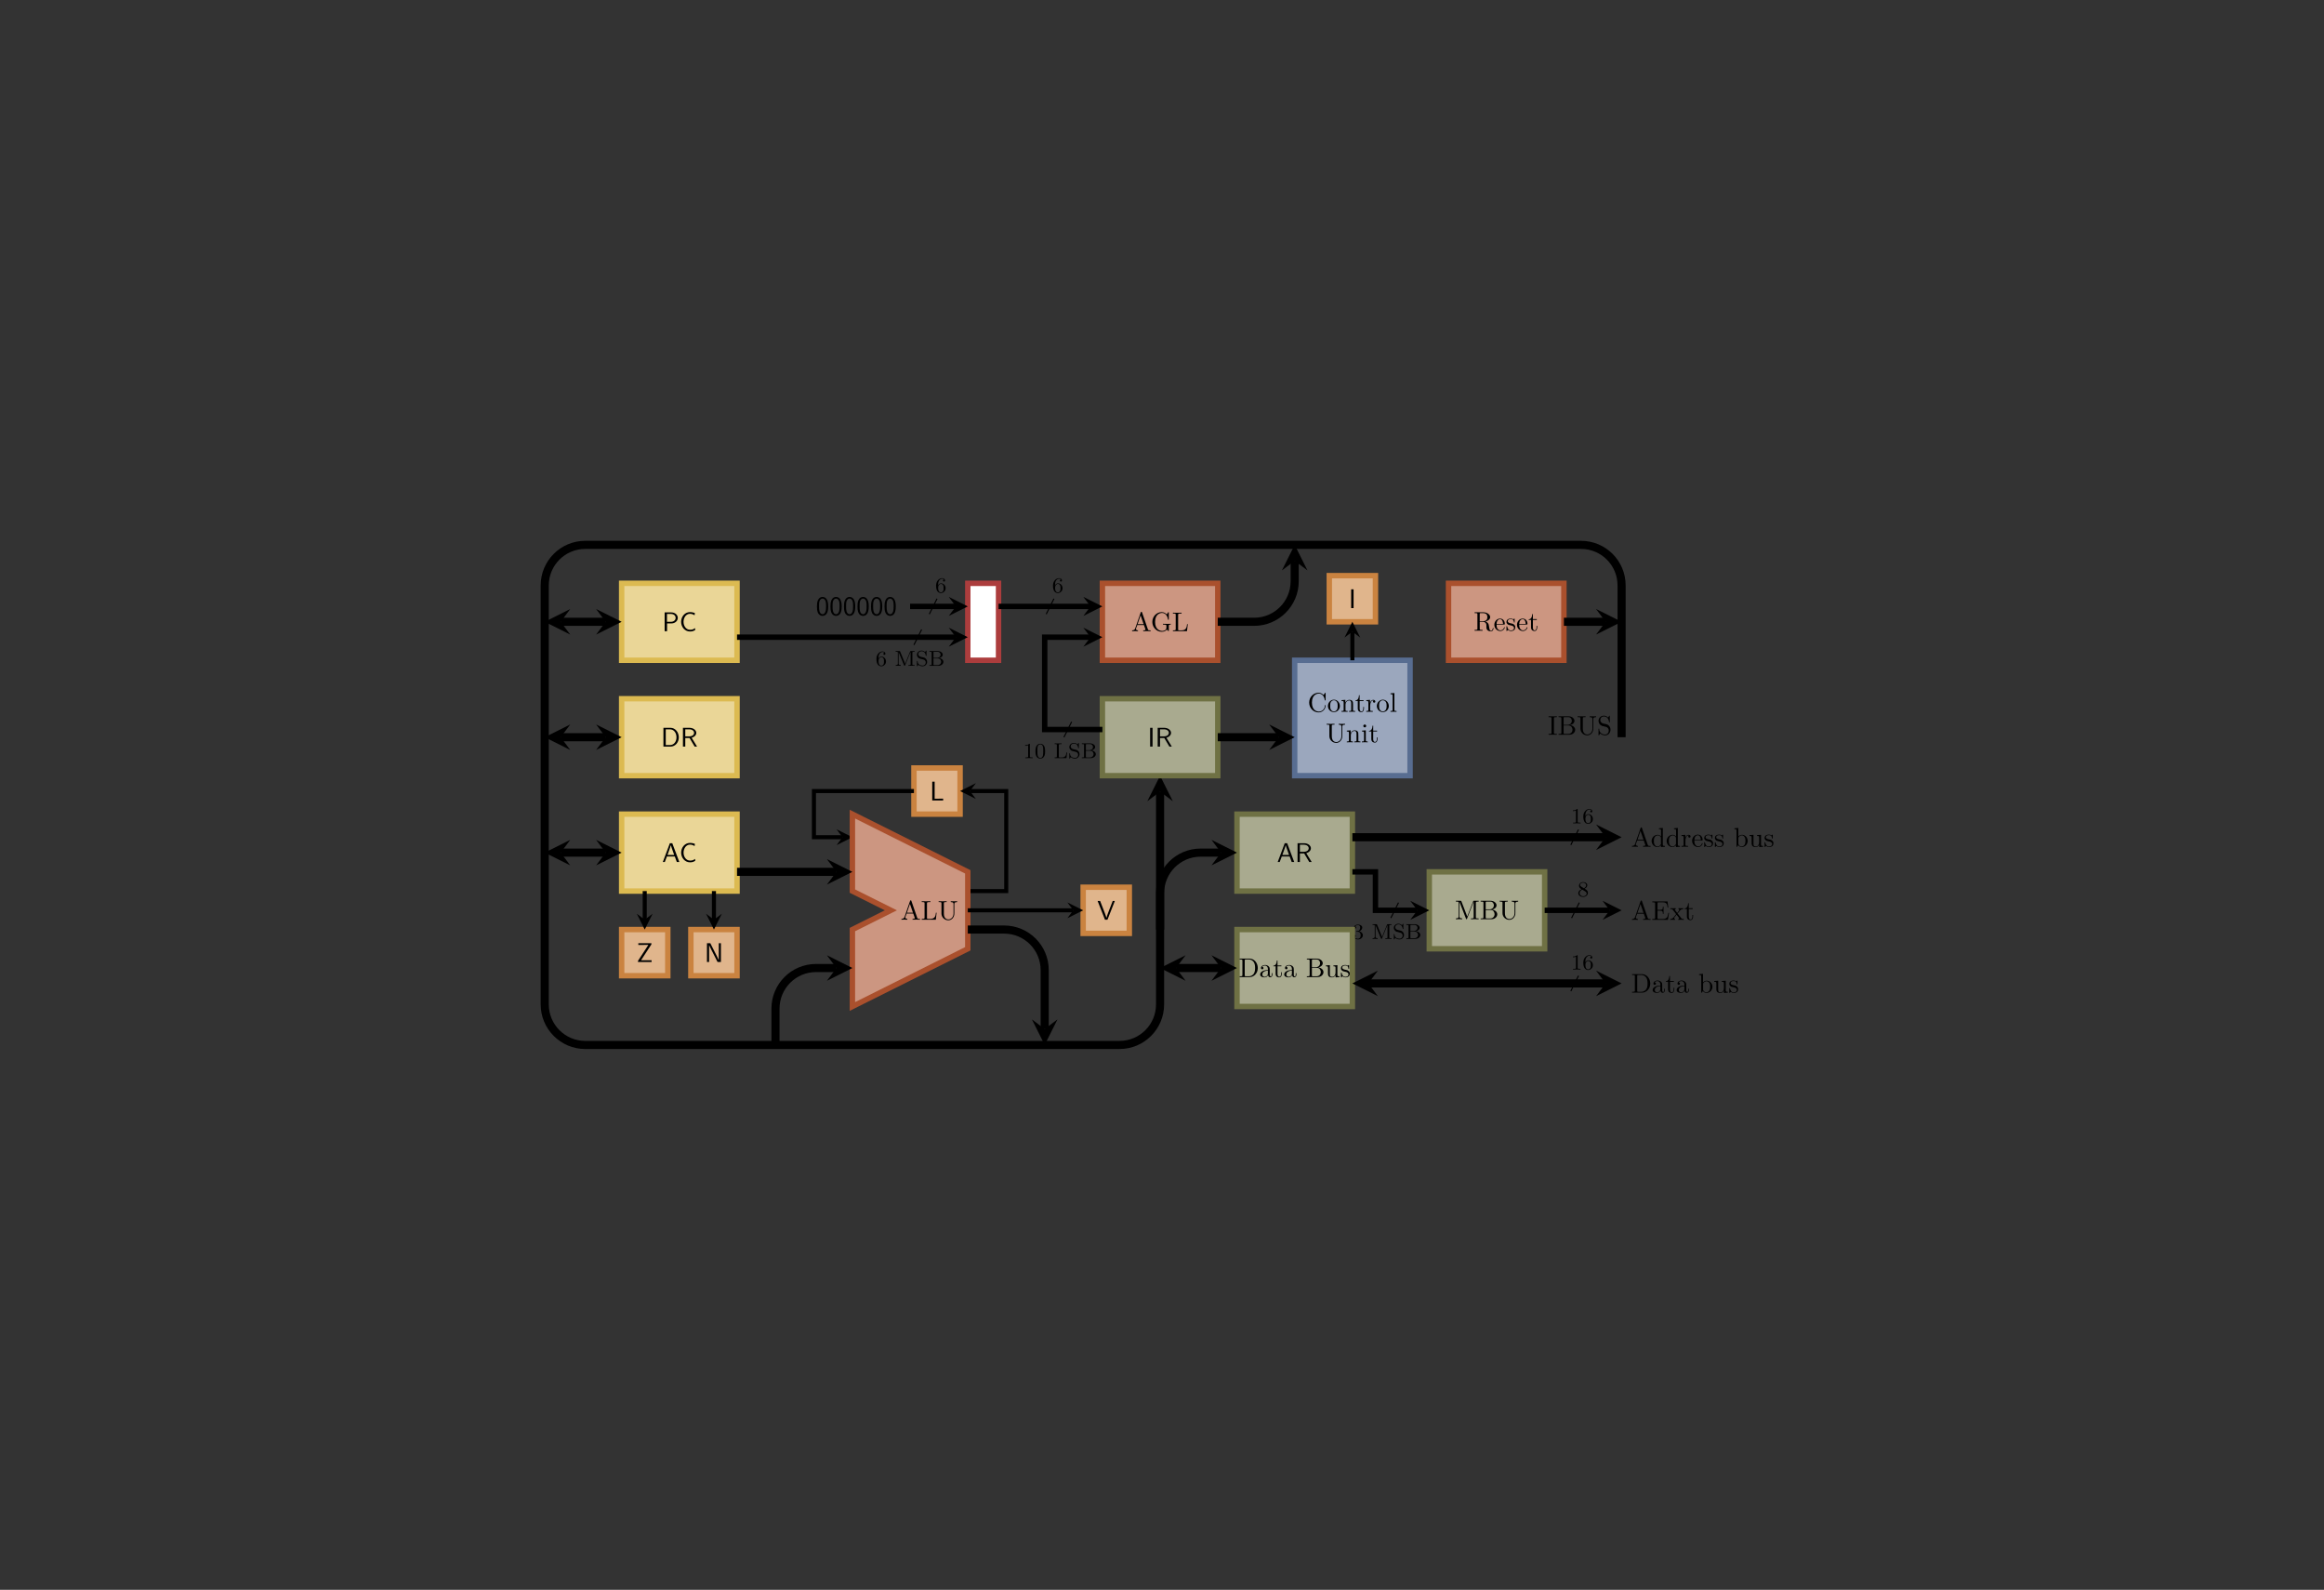 <?xml version="1.0" encoding="UTF-8"?>
<svg xmlns="http://www.w3.org/2000/svg" xmlns:xlink="http://www.w3.org/1999/xlink" width="856.46pt" height="585.75pt" viewBox="0 0 856.46 585.75" version="1.1">
<rect x="0" y="0" width="856.46" height="585.75" fill="#333333" stroke="none"/>
<defs>
<g>
<symbol overflow="visible" id="glyph0-0">
<path style="stroke:none;" d=""/>
</symbol>
<symbol overflow="visible" id="glyph0-1">
<path style="stroke:none;" d="M 3.312 0 L 3.312 -0.312 L 3.062 -0.312 C 2.266 -0.312 2.25 -0.422 2.25 -0.781 L 2.25 -6.031 C 2.25 -6.391 2.266 -6.5 3.062 -6.5 L 3.312 -6.5 L 3.312 -6.812 C 2.969 -6.781 2.188 -6.781 1.797 -6.781 C 1.422 -6.781 0.625 -6.781 0.281 -6.812 L 0.281 -6.5 L 0.531 -6.5 C 1.328 -6.5 1.359 -6.391 1.359 -6.031 L 1.359 -0.781 C 1.359 -0.422 1.328 -0.312 0.531 -0.312 L 0.281 -0.312 L 0.281 0 C 0.625 -0.031 1.422 -0.031 1.797 -0.031 C 2.188 -0.031 2.969 -0.031 3.312 0 Z M 3.312 0 "/>
</symbol>
<symbol overflow="visible" id="glyph0-2">
<path style="stroke:none;" d="M 6.484 -1.828 C 6.484 -2.688 5.672 -3.438 4.562 -3.562 C 5.531 -3.75 6.219 -4.391 6.219 -5.125 C 6.219 -5.984 5.297 -6.812 4 -6.812 L 0.359 -6.812 L 0.359 -6.5 L 0.594 -6.5 C 1.359 -6.5 1.391 -6.391 1.391 -6.031 L 1.391 -0.781 C 1.391 -0.422 1.359 -0.312 0.594 -0.312 L 0.359 -0.312 L 0.359 0 L 4.266 0 C 5.594 0 6.484 -0.891 6.484 -1.828 Z M 5.25 -5.125 C 5.25 -4.484 4.766 -3.656 3.656 -3.656 L 2.219 -3.656 L 2.219 -6.094 C 2.219 -6.438 2.234 -6.5 2.703 -6.5 L 3.938 -6.5 C 4.906 -6.5 5.25 -5.656 5.25 -5.125 Z M 5.5 -1.828 C 5.5 -1.125 4.969 -0.312 3.953 -0.312 L 2.703 -0.312 C 2.234 -0.312 2.219 -0.375 2.219 -0.703 L 2.219 -3.422 L 4.094 -3.422 C 5.078 -3.422 5.5 -2.5 5.5 -1.828 Z M 5.5 -1.828 "/>
</symbol>
<symbol overflow="visible" id="glyph0-3">
<path style="stroke:none;" d="M 7.141 -6.5 L 7.141 -6.812 L 5.969 -6.781 L 4.781 -6.812 L 4.781 -6.5 C 5.797 -6.5 5.797 -6.031 5.797 -5.766 L 5.797 -2.297 C 5.797 -0.891 4.828 -0.094 3.891 -0.094 C 3.422 -0.094 2.25 -0.344 2.25 -2.234 L 2.25 -6.031 C 2.25 -6.391 2.266 -6.5 3.031 -6.5 L 3.266 -6.5 L 3.266 -6.812 C 2.922 -6.781 2.188 -6.781 1.797 -6.781 C 1.422 -6.781 0.672 -6.781 0.328 -6.812 L 0.328 -6.5 L 0.562 -6.5 C 1.328 -6.5 1.359 -6.391 1.359 -6.031 L 1.359 -2.266 C 1.359 -0.875 2.516 0.219 3.875 0.219 C 5.016 0.219 5.906 -0.703 6.078 -1.844 C 6.109 -2.047 6.109 -2.141 6.109 -2.531 L 6.109 -5.719 C 6.109 -6.047 6.109 -6.5 7.141 -6.5 Z M 7.141 -6.5 "/>
</symbol>
<symbol overflow="visible" id="glyph0-4">
<path style="stroke:none;" d="M 4.969 -1.859 C 4.969 -2.844 4.312 -3.672 3.484 -3.875 L 2.203 -4.172 C 1.578 -4.328 1.203 -4.859 1.203 -5.438 C 1.203 -6.141 1.734 -6.75 2.516 -6.75 C 4.172 -6.75 4.391 -5.109 4.453 -4.672 C 4.469 -4.609 4.469 -4.547 4.578 -4.547 C 4.703 -4.547 4.703 -4.594 4.703 -4.781 L 4.703 -6.781 C 4.703 -6.953 4.703 -7.031 4.594 -7.031 C 4.531 -7.031 4.516 -7.016 4.453 -6.891 L 4.094 -6.328 C 3.797 -6.625 3.391 -7.031 2.5 -7.031 C 1.391 -7.031 0.562 -6.156 0.562 -5.094 C 0.562 -4.266 1.094 -3.531 1.859 -3.266 C 1.969 -3.234 2.484 -3.109 3.188 -2.938 C 3.453 -2.875 3.75 -2.797 4.031 -2.438 C 4.234 -2.172 4.344 -1.844 4.344 -1.516 C 4.344 -0.812 3.844 -0.094 3 -0.094 C 2.719 -0.094 1.953 -0.141 1.422 -0.625 C 0.844 -1.172 0.812 -1.797 0.812 -2.156 C 0.797 -2.266 0.719 -2.266 0.688 -2.266 C 0.562 -2.266 0.562 -2.188 0.562 -2.016 L 0.562 -0.016 C 0.562 0.156 0.562 0.219 0.672 0.219 C 0.734 0.219 0.75 0.203 0.812 0.094 C 0.812 0.094 0.844 0.047 1.172 -0.484 C 1.484 -0.141 2.125 0.219 3.016 0.219 C 4.172 0.219 4.969 -0.75 4.969 -1.859 Z M 4.969 -1.859 "/>
</symbol>
<symbol overflow="visible" id="glyph0-5">
<path style="stroke:none;" d="M 7.141 0 L 7.141 -0.312 L 6.969 -0.312 C 6.375 -0.312 6.234 -0.375 6.125 -0.703 L 3.969 -6.938 C 3.922 -7.062 3.891 -7.141 3.734 -7.141 C 3.578 -7.141 3.547 -7.078 3.5 -6.938 L 1.438 -0.984 C 1.25 -0.469 0.859 -0.312 0.312 -0.312 L 0.312 0 L 1.328 -0.031 L 2.484 0 L 2.484 -0.312 C 1.984 -0.312 1.734 -0.562 1.734 -0.812 C 1.734 -0.844 1.75 -0.953 1.75 -0.969 L 2.219 -2.266 L 4.672 -2.266 L 5.203 -0.75 C 5.219 -0.703 5.234 -0.641 5.234 -0.609 C 5.234 -0.312 4.672 -0.312 4.406 -0.312 L 4.406 0 C 4.766 -0.031 5.469 -0.031 5.844 -0.031 Z M 4.562 -2.578 L 2.328 -2.578 L 3.438 -5.828 Z M 4.562 -2.578 "/>
</symbol>
<symbol overflow="visible" id="glyph0-6">
<path style="stroke:none;" d="M 5.797 -2.578 L 5.547 -2.578 C 5.438 -1.562 5.297 -0.312 3.547 -0.312 L 2.734 -0.312 C 2.266 -0.312 2.25 -0.375 2.25 -0.703 L 2.25 -6.016 C 2.25 -6.359 2.25 -6.5 3.188 -6.5 L 3.516 -6.5 L 3.516 -6.812 C 3.156 -6.781 2.25 -6.781 1.844 -6.781 C 1.453 -6.781 0.672 -6.781 0.328 -6.812 L 0.328 -6.5 L 0.562 -6.5 C 1.328 -6.5 1.359 -6.391 1.359 -6.031 L 1.359 -0.781 C 1.359 -0.422 1.328 -0.312 0.562 -0.312 L 0.328 -0.312 L 0.328 0 L 5.516 0 Z M 5.797 -2.578 "/>
</symbol>
<symbol overflow="visible" id="glyph0-7">
<path style="stroke:none;" d="M 6.625 -2.328 C 6.625 -2.422 6.625 -2.5 6.5 -2.5 C 6.391 -2.5 6.391 -2.438 6.375 -2.328 C 6.297 -0.906 5.234 -0.094 4.141 -0.094 C 3.531 -0.094 1.578 -0.422 1.578 -3.406 C 1.578 -6.375 3.531 -6.719 4.141 -6.719 C 5.219 -6.719 6.109 -5.812 6.312 -4.359 C 6.328 -4.219 6.328 -4.188 6.469 -4.188 C 6.625 -4.188 6.625 -4.219 6.625 -4.422 L 6.625 -6.781 C 6.625 -6.953 6.625 -7.031 6.516 -7.031 C 6.484 -7.031 6.438 -7.031 6.359 -6.906 L 5.859 -6.172 C 5.5 -6.531 4.984 -7.031 4.031 -7.031 C 2.156 -7.031 0.562 -5.438 0.562 -3.406 C 0.562 -1.344 2.172 0.219 4.031 0.219 C 5.656 0.219 6.625 -1.172 6.625 -2.328 Z M 6.625 -2.328 "/>
</symbol>
<symbol overflow="visible" id="glyph0-8">
<path style="stroke:none;" d="M 4.688 -2.141 C 4.688 -3.406 3.703 -4.469 2.5 -4.469 C 1.25 -4.469 0.281 -3.375 0.281 -2.141 C 0.281 -0.844 1.312 0.109 2.484 0.109 C 3.688 0.109 4.688 -0.875 4.688 -2.141 Z M 3.875 -2.219 C 3.875 -1.859 3.875 -1.312 3.656 -0.875 C 3.422 -0.422 2.984 -0.141 2.5 -0.141 C 2.062 -0.141 1.625 -0.344 1.359 -0.812 C 1.109 -1.25 1.109 -1.859 1.109 -2.219 C 1.109 -2.609 1.109 -3.141 1.344 -3.578 C 1.609 -4.031 2.078 -4.25 2.484 -4.25 C 2.922 -4.25 3.344 -4.031 3.609 -3.594 C 3.875 -3.172 3.875 -2.594 3.875 -2.219 Z M 3.875 -2.219 "/>
</symbol>
<symbol overflow="visible" id="glyph0-9">
<path style="stroke:none;" d="M 5.328 0 L 5.328 -0.312 C 4.812 -0.312 4.562 -0.312 4.562 -0.609 L 4.562 -2.516 C 4.562 -3.375 4.562 -3.672 4.25 -4.031 C 4.109 -4.203 3.781 -4.406 3.203 -4.406 C 2.469 -4.406 2 -3.984 1.719 -3.359 L 1.719 -4.406 L 0.312 -4.297 L 0.312 -3.984 C 1.016 -3.984 1.094 -3.922 1.094 -3.422 L 1.094 -0.75 C 1.094 -0.312 0.984 -0.312 0.312 -0.312 L 0.312 0 L 1.453 -0.031 L 2.562 0 L 2.562 -0.312 C 1.891 -0.312 1.781 -0.312 1.781 -0.75 L 1.781 -2.594 C 1.781 -3.625 2.5 -4.188 3.125 -4.188 C 3.766 -4.188 3.875 -3.656 3.875 -3.078 L 3.875 -0.75 C 3.875 -0.312 3.766 -0.312 3.094 -0.312 L 3.094 0 L 4.219 -0.031 Z M 5.328 0 "/>
</symbol>
<symbol overflow="visible" id="glyph0-10">
<path style="stroke:none;" d="M 3.312 -1.234 L 3.312 -1.797 L 3.062 -1.797 L 3.062 -1.25 C 3.062 -0.516 2.766 -0.141 2.391 -0.141 C 1.719 -0.141 1.719 -1.047 1.719 -1.219 L 1.719 -3.984 L 3.156 -3.984 L 3.156 -4.297 L 1.719 -4.297 L 1.719 -6.125 L 1.469 -6.125 C 1.469 -5.312 1.172 -4.25 0.188 -4.203 L 0.188 -3.984 L 1.031 -3.984 L 1.031 -1.234 C 1.031 -0.016 1.969 0.109 2.328 0.109 C 3.031 0.109 3.312 -0.594 3.312 -1.234 Z M 3.312 -1.234 "/>
</symbol>
<symbol overflow="visible" id="glyph0-11">
<path style="stroke:none;" d="M 3.625 -3.797 C 3.625 -4.109 3.312 -4.406 2.891 -4.406 C 2.156 -4.406 1.797 -3.734 1.672 -3.312 L 1.672 -4.406 L 0.281 -4.297 L 0.281 -3.984 C 0.984 -3.984 1.062 -3.922 1.062 -3.422 L 1.062 -0.75 C 1.062 -0.312 0.953 -0.312 0.281 -0.312 L 0.281 0 L 1.422 -0.031 C 1.812 -0.031 2.281 -0.031 2.688 0 L 2.688 -0.312 L 2.469 -0.312 C 1.734 -0.312 1.719 -0.422 1.719 -0.781 L 1.719 -2.312 C 1.719 -3.297 2.141 -4.188 2.891 -4.188 C 2.953 -4.188 2.984 -4.188 3 -4.172 C 2.969 -4.172 2.766 -4.047 2.766 -3.781 C 2.766 -3.516 2.984 -3.359 3.203 -3.359 C 3.375 -3.359 3.625 -3.484 3.625 -3.797 Z M 3.625 -3.797 "/>
</symbol>
<symbol overflow="visible" id="glyph0-12">
<path style="stroke:none;" d="M 2.547 0 L 2.547 -0.312 C 1.875 -0.312 1.766 -0.312 1.766 -0.75 L 1.766 -6.922 L 0.328 -6.812 L 0.328 -6.5 C 1.031 -6.5 1.109 -6.438 1.109 -5.938 L 1.109 -0.75 C 1.109 -0.312 1 -0.312 0.328 -0.312 L 0.328 0 L 1.438 -0.031 Z M 2.547 0 "/>
</symbol>
<symbol overflow="visible" id="glyph0-13">
<path style="stroke:none;" d="M 2.469 0 L 2.469 -0.312 C 1.797 -0.312 1.766 -0.359 1.766 -0.75 L 1.766 -4.406 L 0.375 -4.297 L 0.375 -3.984 C 1.016 -3.984 1.109 -3.922 1.109 -3.438 L 1.109 -0.75 C 1.109 -0.312 1 -0.312 0.328 -0.312 L 0.328 0 L 1.422 -0.031 C 1.781 -0.031 2.125 -0.016 2.469 0 Z M 1.906 -6.016 C 1.906 -6.297 1.688 -6.547 1.391 -6.547 C 1.047 -6.547 0.844 -6.266 0.844 -6.016 C 0.844 -5.75 1.078 -5.5 1.375 -5.5 C 1.719 -5.5 1.906 -5.766 1.906 -6.016 Z M 1.906 -6.016 "/>
</symbol>
<symbol overflow="visible" id="glyph0-14">
<path style="stroke:none;" d="M 7.297 -0.875 C 7.297 -0.938 7.297 -1.047 7.172 -1.047 C 7.062 -1.047 7.062 -0.953 7.047 -0.891 C 6.984 -0.172 6.641 0 6.391 0 C 5.906 0 5.828 -0.516 5.688 -1.438 L 5.547 -2.234 C 5.375 -2.875 4.891 -3.203 4.344 -3.391 C 5.297 -3.625 6.078 -4.234 6.078 -5.016 C 6.078 -5.969 4.938 -6.812 3.484 -6.812 L 0.344 -6.812 L 0.344 -6.5 L 0.594 -6.5 C 1.359 -6.5 1.375 -6.391 1.375 -6.031 L 1.375 -0.781 C 1.375 -0.422 1.359 -0.312 0.594 -0.312 L 0.344 -0.312 L 0.344 0 C 0.703 -0.031 1.422 -0.031 1.797 -0.031 C 2.188 -0.031 2.906 -0.031 3.266 0 L 3.266 -0.312 L 3.016 -0.312 C 2.25 -0.312 2.234 -0.422 2.234 -0.781 L 2.234 -3.297 L 3.375 -3.297 C 3.531 -3.297 3.953 -3.297 4.312 -2.953 C 4.688 -2.609 4.688 -2.297 4.688 -1.625 C 4.688 -0.984 4.688 -0.578 5.094 -0.203 C 5.5 0.156 6.047 0.219 6.344 0.219 C 7.125 0.219 7.297 -0.594 7.297 -0.875 Z M 5.047 -5.016 C 5.047 -4.328 4.812 -3.516 3.344 -3.516 L 2.234 -3.516 L 2.234 -6.094 C 2.234 -6.328 2.234 -6.453 2.453 -6.484 C 2.547 -6.5 2.844 -6.5 3.047 -6.5 C 3.938 -6.5 5.047 -6.453 5.047 -5.016 Z M 5.047 -5.016 "/>
</symbol>
<symbol overflow="visible" id="glyph0-15">
<path style="stroke:none;" d="M 4.141 -1.188 C 4.141 -1.281 4.062 -1.312 4 -1.312 C 3.922 -1.312 3.891 -1.25 3.875 -1.172 C 3.531 -0.141 2.625 -0.141 2.531 -0.141 C 2.031 -0.141 1.641 -0.438 1.406 -0.812 C 1.109 -1.281 1.109 -1.938 1.109 -2.297 L 3.891 -2.297 C 4.109 -2.297 4.141 -2.297 4.141 -2.516 C 4.141 -3.5 3.594 -4.469 2.359 -4.469 C 1.203 -4.469 0.281 -3.438 0.281 -2.188 C 0.281 -0.859 1.328 0.109 2.469 0.109 C 3.688 0.109 4.141 -1 4.141 -1.188 Z M 3.484 -2.516 L 1.109 -2.516 C 1.172 -4 2.016 -4.25 2.359 -4.25 C 3.375 -4.25 3.484 -2.906 3.484 -2.516 Z M 3.484 -2.516 "/>
</symbol>
<symbol overflow="visible" id="glyph0-16">
<path style="stroke:none;" d="M 3.594 -1.281 C 3.594 -1.797 3.297 -2.109 3.172 -2.219 C 2.844 -2.547 2.453 -2.625 2.031 -2.703 C 1.469 -2.812 0.812 -2.938 0.812 -3.516 C 0.812 -3.875 1.062 -4.281 1.922 -4.281 C 3.016 -4.281 3.078 -3.375 3.094 -3.078 C 3.094 -2.984 3.203 -2.984 3.203 -2.984 C 3.344 -2.984 3.344 -3.031 3.344 -3.219 L 3.344 -4.234 C 3.344 -4.391 3.344 -4.469 3.234 -4.469 C 3.188 -4.469 3.156 -4.469 3.031 -4.344 C 3 -4.312 2.906 -4.219 2.859 -4.188 C 2.484 -4.469 2.078 -4.469 1.922 -4.469 C 0.703 -4.469 0.328 -3.797 0.328 -3.234 C 0.328 -2.891 0.484 -2.609 0.75 -2.391 C 1.078 -2.141 1.359 -2.078 2.078 -1.938 C 2.297 -1.891 3.109 -1.734 3.109 -1.016 C 3.109 -0.516 2.766 -0.109 1.984 -0.109 C 1.141 -0.109 0.781 -0.672 0.594 -1.531 C 0.562 -1.656 0.562 -1.688 0.453 -1.688 C 0.328 -1.688 0.328 -1.625 0.328 -1.453 L 0.328 -0.125 C 0.328 0.047 0.328 0.109 0.438 0.109 C 0.484 0.109 0.5 0.094 0.688 -0.094 C 0.703 -0.109 0.703 -0.125 0.891 -0.312 C 1.328 0.094 1.781 0.109 1.984 0.109 C 3.125 0.109 3.594 -0.562 3.594 -1.281 Z M 3.594 -1.281 "/>
</symbol>
<symbol overflow="visible" id="glyph0-17">
<path style="stroke:none;" d="M 7.328 -2.406 L 7.328 -2.719 L 6.109 -2.688 C 5.719 -2.688 4.859 -2.688 4.5 -2.719 L 4.5 -2.406 L 4.828 -2.406 C 5.719 -2.406 5.75 -2.297 5.75 -1.938 L 5.75 -1.297 C 5.75 -0.172 4.484 -0.094 4.203 -0.094 C 3.562 -0.094 1.578 -0.438 1.578 -3.406 C 1.578 -6.391 3.547 -6.719 4.141 -6.719 C 5.219 -6.719 6.125 -5.828 6.312 -4.359 C 6.344 -4.219 6.344 -4.188 6.484 -4.188 C 6.641 -4.188 6.641 -4.219 6.641 -4.422 L 6.641 -6.781 C 6.641 -6.953 6.641 -7.031 6.531 -7.031 C 6.484 -7.031 6.453 -7.031 6.375 -6.906 L 5.875 -6.172 C 5.547 -6.484 5.016 -7.031 4.031 -7.031 C 2.172 -7.031 0.562 -5.453 0.562 -3.406 C 0.562 -1.359 2.156 0.219 4.047 0.219 C 4.781 0.219 5.578 -0.047 5.906 -0.625 C 6.047 -0.406 6.438 -0.016 6.547 -0.016 C 6.641 -0.016 6.641 -0.094 6.641 -0.234 L 6.641 -1.969 C 6.641 -2.359 6.672 -2.406 7.328 -2.406 Z M 7.328 -2.406 "/>
</symbol>
<symbol overflow="visible" id="glyph0-18">
<path style="stroke:none;" d="M 5.25 0 L 5.25 -0.312 C 4.562 -0.312 4.469 -0.375 4.469 -0.875 L 4.469 -6.922 L 3.047 -6.812 L 3.047 -6.5 C 3.734 -6.5 3.812 -6.438 3.812 -5.938 L 3.812 -3.781 C 3.531 -4.141 3.094 -4.406 2.562 -4.406 C 1.391 -4.406 0.344 -3.422 0.344 -2.141 C 0.344 -0.875 1.312 0.109 2.453 0.109 C 3.094 0.109 3.531 -0.234 3.781 -0.547 L 3.781 0.109 Z M 3.781 -1.172 C 3.781 -1 3.781 -0.984 3.672 -0.812 C 3.375 -0.328 2.938 -0.109 2.5 -0.109 C 2.047 -0.109 1.688 -0.375 1.453 -0.75 C 1.203 -1.156 1.172 -1.719 1.172 -2.141 C 1.172 -2.5 1.188 -3.094 1.469 -3.547 C 1.688 -3.859 2.062 -4.188 2.609 -4.188 C 2.953 -4.188 3.375 -4.031 3.672 -3.594 C 3.781 -3.422 3.781 -3.406 3.781 -3.219 Z M 3.781 -1.172 "/>
</symbol>
<symbol overflow="visible" id="glyph0-19">
<path style="stroke:none;" d="M 5.188 -2.156 C 5.188 -3.422 4.219 -4.406 3.078 -4.406 C 2.297 -4.406 1.875 -3.938 1.719 -3.766 L 1.719 -6.922 L 0.281 -6.812 L 0.281 -6.5 C 0.984 -6.5 1.062 -6.438 1.062 -5.938 L 1.062 0 L 1.312 0 L 1.672 -0.625 C 1.812 -0.391 2.234 0.109 2.969 0.109 C 4.156 0.109 5.188 -0.875 5.188 -2.156 Z M 4.359 -2.156 C 4.359 -1.797 4.344 -1.203 4.062 -0.75 C 3.844 -0.438 3.469 -0.109 2.938 -0.109 C 2.484 -0.109 2.125 -0.344 1.891 -0.719 C 1.75 -0.922 1.75 -0.953 1.75 -1.141 L 1.75 -3.188 C 1.75 -3.375 1.75 -3.391 1.859 -3.547 C 2.25 -4.109 2.797 -4.188 3.031 -4.188 C 3.484 -4.188 3.844 -3.922 4.078 -3.547 C 4.344 -3.141 4.359 -2.578 4.359 -2.156 Z M 4.359 -2.156 "/>
</symbol>
<symbol overflow="visible" id="glyph0-20">
<path style="stroke:none;" d="M 5.328 0 L 5.328 -0.312 C 4.641 -0.312 4.562 -0.375 4.562 -0.875 L 4.562 -4.406 L 3.094 -4.297 L 3.094 -3.984 C 3.781 -3.984 3.875 -3.922 3.875 -3.422 L 3.875 -1.656 C 3.875 -0.781 3.391 -0.109 2.656 -0.109 C 1.828 -0.109 1.781 -0.578 1.781 -1.094 L 1.781 -4.406 L 0.312 -4.297 L 0.312 -3.984 C 1.094 -3.984 1.094 -3.953 1.094 -3.078 L 1.094 -1.578 C 1.094 -0.797 1.094 0.109 2.609 0.109 C 3.172 0.109 3.609 -0.172 3.891 -0.781 L 3.891 0.109 Z M 5.328 0 "/>
</symbol>
<symbol overflow="visible" id="glyph0-21">
<path style="stroke:none;" d="M 8.766 0 L 8.766 -0.312 L 8.516 -0.312 C 7.75 -0.312 7.734 -0.422 7.734 -0.781 L 7.734 -6.031 C 7.734 -6.391 7.75 -6.5 8.516 -6.5 L 8.766 -6.5 L 8.766 -6.812 L 7.078 -6.812 C 6.812 -6.812 6.812 -6.797 6.75 -6.625 L 4.562 -1 L 2.406 -6.594 C 2.312 -6.812 2.281 -6.812 2.047 -6.812 L 0.375 -6.812 L 0.375 -6.5 L 0.609 -6.5 C 1.375 -6.5 1.391 -6.391 1.391 -6.031 L 1.391 -1.047 C 1.391 -0.781 1.391 -0.312 0.375 -0.312 L 0.375 0 L 1.531 -0.031 L 2.703 0 L 2.703 -0.312 C 1.672 -0.312 1.672 -0.781 1.672 -1.047 L 1.672 -6.422 L 1.688 -6.422 L 4.094 -0.219 C 4.141 -0.094 4.188 0 4.281 0 C 4.391 0 4.422 -0.078 4.469 -0.188 L 6.922 -6.5 L 6.922 -0.781 C 6.922 -0.422 6.906 -0.312 6.141 -0.312 L 5.906 -0.312 L 5.906 0 C 6.266 -0.031 6.953 -0.031 7.344 -0.031 C 7.719 -0.031 8.391 -0.031 8.766 0 Z M 8.766 0 "/>
</symbol>
<symbol overflow="visible" id="glyph0-22">
<path style="stroke:none;" d="M 6.5 -2.578 L 6.25 -2.578 C 6 -1.031 5.766 -0.312 4.062 -0.312 L 2.734 -0.312 C 2.266 -0.312 2.25 -0.375 2.25 -0.703 L 2.25 -3.375 L 3.141 -3.375 C 4.109 -3.375 4.219 -3.047 4.219 -2.203 L 4.469 -2.203 L 4.469 -4.844 L 4.219 -4.844 C 4.219 -3.984 4.109 -3.672 3.141 -3.672 L 2.25 -3.672 L 2.25 -6.078 C 2.25 -6.406 2.266 -6.469 2.734 -6.469 L 4.016 -6.469 C 5.547 -6.469 5.812 -5.922 5.969 -4.531 L 6.219 -4.531 L 5.938 -6.781 L 0.328 -6.781 L 0.328 -6.469 L 0.562 -6.469 C 1.328 -6.469 1.359 -6.359 1.359 -6 L 1.359 -0.781 C 1.359 -0.422 1.328 -0.312 0.562 -0.312 L 0.328 -0.312 L 0.328 0 L 6.078 0 Z M 6.5 -2.578 "/>
</symbol>
<symbol overflow="visible" id="glyph0-23">
<path style="stroke:none;" d="M 5.141 0 L 5.141 -0.312 C 4.609 -0.312 4.422 -0.328 4.203 -0.625 L 2.859 -2.344 C 3.156 -2.719 3.531 -3.203 3.781 -3.469 C 4.094 -3.828 4.5 -3.984 4.969 -3.984 L 4.969 -4.297 C 4.703 -4.281 4.406 -4.266 4.141 -4.266 C 3.844 -4.266 3.312 -4.281 3.188 -4.297 L 3.188 -3.984 C 3.406 -3.969 3.484 -3.844 3.484 -3.672 C 3.484 -3.516 3.375 -3.391 3.328 -3.328 L 2.719 -2.547 L 1.938 -3.562 C 1.844 -3.656 1.844 -3.672 1.844 -3.734 C 1.844 -3.891 2 -3.984 2.188 -3.984 L 2.188 -4.297 L 1.109 -4.266 C 0.906 -4.266 0.438 -4.281 0.172 -4.297 L 0.172 -3.984 C 0.875 -3.984 0.875 -3.984 1.344 -3.375 L 2.328 -2.094 C 1.859 -1.5 1.859 -1.469 1.391 -0.906 C 0.922 -0.328 0.328 -0.312 0.125 -0.312 L 0.125 0 C 0.375 -0.016 0.688 -0.031 0.953 -0.031 L 1.891 0 L 1.891 -0.312 C 1.672 -0.344 1.609 -0.469 1.609 -0.625 C 1.609 -0.844 1.891 -1.172 2.5 -1.891 L 3.266 -0.891 C 3.344 -0.781 3.469 -0.625 3.469 -0.562 C 3.469 -0.469 3.375 -0.312 3.109 -0.312 L 3.109 0 L 4.188 -0.031 C 4.453 -0.031 4.844 -0.016 5.141 0 Z M 5.141 0 "/>
</symbol>
<symbol overflow="visible" id="glyph0-24">
<path style="stroke:none;" d="M 7.047 -3.344 C 7.047 -5.25 5.703 -6.812 4 -6.812 L 0.344 -6.812 L 0.344 -6.5 L 0.594 -6.5 C 1.359 -6.5 1.375 -6.391 1.375 -6.031 L 1.375 -0.781 C 1.375 -0.422 1.359 -0.312 0.594 -0.312 L 0.344 -0.312 L 0.344 0 L 4 0 C 5.672 0 7.047 -1.469 7.047 -3.344 Z M 6.047 -3.344 C 6.047 -2.25 5.859 -1.641 5.5 -1.156 C 5.297 -0.891 4.734 -0.312 3.734 -0.312 L 2.719 -0.312 C 2.25 -0.312 2.234 -0.375 2.234 -0.703 L 2.234 -6.094 C 2.234 -6.438 2.25 -6.5 2.719 -6.5 L 3.719 -6.5 C 4.344 -6.5 5.031 -6.281 5.531 -5.578 C 5.969 -4.984 6.047 -4.125 6.047 -3.344 Z M 6.047 -3.344 "/>
</symbol>
<symbol overflow="visible" id="glyph0-25">
<path style="stroke:none;" d="M 4.812 -0.891 L 4.812 -1.453 L 4.562 -1.453 L 4.562 -0.891 C 4.562 -0.312 4.312 -0.25 4.203 -0.25 C 3.875 -0.25 3.844 -0.703 3.844 -0.75 L 3.844 -2.734 C 3.844 -3.156 3.844 -3.547 3.484 -3.922 C 3.094 -4.312 2.594 -4.469 2.109 -4.469 C 1.297 -4.469 0.609 -4 0.609 -3.344 C 0.609 -3.047 0.812 -2.875 1.062 -2.875 C 1.344 -2.875 1.531 -3.078 1.531 -3.328 C 1.531 -3.453 1.469 -3.781 1.016 -3.781 C 1.281 -4.141 1.781 -4.25 2.094 -4.25 C 2.578 -4.25 3.156 -3.859 3.156 -2.969 L 3.156 -2.609 C 2.641 -2.578 1.938 -2.547 1.312 -2.25 C 0.562 -1.906 0.312 -1.391 0.312 -0.953 C 0.312 -0.141 1.281 0.109 1.906 0.109 C 2.578 0.109 3.031 -0.297 3.219 -0.75 C 3.266 -0.359 3.531 0.062 4 0.062 C 4.203 0.062 4.812 -0.078 4.812 -0.891 Z M 3.156 -1.391 C 3.156 -0.453 2.438 -0.109 1.984 -0.109 C 1.5 -0.109 1.094 -0.453 1.094 -0.953 C 1.094 -1.5 1.5 -2.328 3.156 -2.391 Z M 3.156 -1.391 "/>
</symbol>
<symbol overflow="visible" id="glyph1-0">
<path style="stroke:none;" d=""/>
</symbol>
<symbol overflow="visible" id="glyph1-1">
<path style="stroke:none;" d="M 5.797 -4.906 C 5.797 -5.969 4.812 -6.922 3.438 -6.922 L 0.953 -6.922 L 0.953 0 L 1.844 0 L 1.844 -2.875 L 3.516 -2.875 C 4.75 -2.875 5.797 -3.781 5.797 -4.906 Z M 5 -4.906 C 5 -4.109 4.359 -3.453 3.219 -3.453 L 1.812 -3.453 L 1.812 -6.359 L 3.219 -6.359 C 4.312 -6.359 5 -5.75 5 -4.906 Z M 5 -4.906 "/>
</symbol>
<symbol overflow="visible" id="glyph1-2">
<path style="stroke:none;" d="M 5.859 -0.453 L 5.797 -1.141 C 5.5 -0.938 5.219 -0.75 4.875 -0.641 C 4.562 -0.531 4.203 -0.531 3.875 -0.531 C 3.219 -0.531 2.625 -0.875 2.219 -1.391 C 1.766 -1.969 1.547 -2.719 1.547 -3.453 C 1.547 -4.203 1.766 -4.953 2.219 -5.547 C 2.625 -6.047 3.219 -6.406 3.875 -6.406 C 4.172 -6.406 4.469 -6.375 4.766 -6.281 C 5.062 -6.188 5.344 -6.047 5.609 -5.859 L 5.734 -6.672 C 5.438 -6.797 5.141 -6.891 4.812 -6.953 C 4.5 -7.016 4.188 -7.031 3.875 -7.031 C 2.984 -7.031 2.188 -6.641 1.594 -5.984 C 0.984 -5.297 0.656 -4.391 0.656 -3.453 C 0.656 -2.531 0.984 -1.625 1.594 -0.938 C 2.188 -0.297 2.984 0.109 3.875 0.109 C 4.219 0.109 4.562 0.094 4.906 0 C 5.25 -0.094 5.547 -0.266 5.859 -0.453 Z M 5.859 -0.453 "/>
</symbol>
<symbol overflow="visible" id="glyph1-3">
<path style="stroke:none;" d="M 6.625 -3.406 C 6.625 -5.328 5.281 -6.922 3.562 -6.922 L 0.953 -6.922 L 0.953 0 L 3.578 0 C 5.281 0 6.625 -1.516 6.625 -3.406 Z M 5.766 -3.406 C 5.766 -1.703 4.734 -0.562 3.344 -0.562 L 1.812 -0.562 L 1.812 -6.359 L 3.344 -6.359 C 4.734 -6.359 5.766 -5.156 5.766 -3.406 Z M 5.766 -3.406 "/>
</symbol>
<symbol overflow="visible" id="glyph1-4">
<path style="stroke:none;" d="M 6.156 0 L 4.172 -3.25 C 5.203 -3.547 5.875 -4.25 5.875 -5.062 C 5.875 -6.047 4.781 -6.922 3.359 -6.922 L 0.953 -6.922 L 0.953 0 L 1.812 0 L 1.812 -3.156 L 3.391 -3.156 L 5.266 0 Z M 5.062 -5.062 C 5.062 -4.359 4.422 -3.766 3.25 -3.766 L 1.812 -3.766 L 1.812 -6.359 L 3.25 -6.359 C 4.406 -6.359 5.062 -5.766 5.062 -5.062 Z M 5.062 -5.062 "/>
</symbol>
<symbol overflow="visible" id="glyph1-5">
<path style="stroke:none;" d="M 6.359 0 L 3.766 -6.922 L 2.875 -6.922 L 0.281 0 L 1.016 0 L 1.781 -2.031 L 4.688 -2.031 L 5.438 0 Z M 4.469 -2.594 L 2 -2.594 C 2.5 -4.016 2.141 -2.969 2.641 -4.391 C 2.844 -4.984 3.156 -5.828 3.234 -6.203 C 3.266 -6.062 3.328 -5.812 3.562 -5.156 Z M 4.469 -2.594 "/>
</symbol>
<symbol overflow="visible" id="glyph1-6">
<path style="stroke:none;" d="M 5.578 0 L 5.578 -0.656 L 4.625 -0.656 L 2 -0.641 L 1.688 -0.641 L 5.516 -6.516 L 5.516 -6.922 L 0.688 -6.922 L 0.688 -6.297 L 2.688 -6.297 C 2.797 -6.297 2.922 -6.312 3.047 -6.312 L 4.391 -6.312 L 0.562 -0.422 L 0.562 0 Z M 5.578 0 "/>
</symbol>
<symbol overflow="visible" id="glyph1-7">
<path style="stroke:none;" d="M 6.094 0 L 6.094 -6.922 L 5.312 -6.922 L 5.312 -0.703 L 5.297 -0.703 L 4.641 -2.078 L 2.188 -6.922 L 0.953 -6.922 L 0.953 0 L 1.734 0 L 1.734 -6.203 L 1.75 -6.203 L 2.406 -4.844 L 4.859 0 Z M 6.094 0 "/>
</symbol>
<symbol overflow="visible" id="glyph1-8">
<path style="stroke:none;" d="M 4.969 0 L 4.969 -0.656 L 2.312 -0.641 L 1.828 -0.641 L 1.828 -6.922 L 0.938 -6.922 L 0.938 0 Z M 4.969 0 "/>
</symbol>
<symbol overflow="visible" id="glyph1-9">
<path style="stroke:none;" d="M 6.5 -6.922 L 5.719 -6.922 L 4.391 -3.516 C 4.234 -3.094 3.484 -1.172 3.406 -0.719 L 3.391 -0.719 C 3.312 -1.109 2.875 -2.219 2.797 -2.453 L 1.062 -6.922 L 0.141 -6.922 L 2.859 0 L 3.781 0 Z M 6.5 -6.922 "/>
</symbol>
<symbol overflow="visible" id="glyph1-10">
<path style="stroke:none;" d="M 1.828 0 L 1.828 -6.922 L 0.938 -6.922 L 0.938 0 Z M 1.828 0 "/>
</symbol>
<symbol overflow="visible" id="glyph1-11">
<path style="stroke:none;" d="M 4.562 -3.25 C 4.562 -4.031 4.516 -4.969 4.094 -5.766 C 3.688 -6.516 3 -6.766 2.5 -6.766 C 1.906 -6.766 1.203 -6.484 0.797 -5.609 C 0.469 -4.875 0.422 -4.047 0.422 -3.25 C 0.422 -2.469 0.453 -1.734 0.75 -1 C 1.156 -0.047 1.906 0.219 2.484 0.219 C 3.203 0.219 3.844 -0.188 4.156 -0.875 C 4.453 -1.531 4.562 -2.188 4.562 -3.25 Z M 3.781 -3.375 C 3.781 -2.719 3.781 -2.078 3.594 -1.453 C 3.344 -0.547 2.812 -0.391 2.5 -0.391 C 1.969 -0.391 1.562 -0.766 1.359 -1.484 C 1.203 -2.047 1.203 -2.594 1.203 -3.375 C 1.203 -4 1.203 -4.594 1.359 -5.141 C 1.422 -5.328 1.672 -6.156 2.484 -6.156 C 3.266 -6.156 3.516 -5.391 3.594 -5.219 C 3.781 -4.656 3.781 -3.984 3.781 -3.375 Z M 3.781 -3.375 "/>
</symbol>
<symbol overflow="visible" id="glyph2-0">
<path style="stroke:none;" d=""/>
</symbol>
<symbol overflow="visible" id="glyph2-1">
<path style="stroke:none;" d="M 3.562 0 L 3.562 -0.266 L 3.281 -0.266 C 2.531 -0.266 2.5 -0.359 2.5 -0.656 L 2.5 -5.078 C 2.5 -5.297 2.484 -5.297 2.266 -5.297 C 1.938 -4.984 1.516 -4.797 0.766 -4.797 L 0.766 -4.531 C 0.984 -4.531 1.406 -4.531 1.875 -4.734 L 1.875 -0.656 C 1.875 -0.359 1.844 -0.266 1.094 -0.266 L 0.812 -0.266 L 0.812 0 C 1.141 -0.031 1.828 -0.031 2.188 -0.031 C 2.547 -0.031 3.234 -0.031 3.562 0 Z M 3.562 0 "/>
</symbol>
<symbol overflow="visible" id="glyph2-2">
<path style="stroke:none;" d="M 3.891 -2.547 C 3.891 -3.391 3.812 -3.906 3.547 -4.422 C 3.203 -5.125 2.547 -5.297 2.109 -5.297 C 1.109 -5.297 0.734 -4.547 0.625 -4.328 C 0.344 -3.75 0.328 -2.953 0.328 -2.547 C 0.328 -2.016 0.344 -1.219 0.734 -0.578 C 1.094 0.016 1.688 0.172 2.109 0.172 C 2.5 0.172 3.172 0.047 3.578 -0.734 C 3.875 -1.312 3.891 -2.031 3.891 -2.547 Z M 3.188 -2.641 C 3.188 -2.172 3.188 -1.453 3.094 -1 C 2.922 -0.172 2.375 -0.062 2.109 -0.062 C 1.844 -0.062 1.297 -0.188 1.125 -1.016 C 1.031 -1.469 1.031 -2.219 1.031 -2.641 C 1.031 -3.188 1.031 -3.75 1.125 -4.188 C 1.297 -5 1.906 -5.078 2.109 -5.078 C 2.375 -5.078 2.938 -4.938 3.094 -4.219 C 3.188 -3.781 3.188 -3.172 3.188 -2.641 Z M 3.188 -2.641 "/>
</symbol>
<symbol overflow="visible" id="glyph2-3">
<path style="stroke:none;" d="M 4.938 -2.078 L 4.688 -2.078 C 4.594 -1.25 4.469 -0.266 3.016 -0.266 L 2.266 -0.266 C 1.906 -0.266 1.891 -0.312 1.891 -0.594 L 1.891 -4.797 C 1.891 -5.062 1.891 -5.172 2.641 -5.172 L 2.891 -5.172 L 2.891 -5.438 C 2.531 -5.422 1.953 -5.422 1.578 -5.422 L 0.344 -5.438 L 0.344 -5.172 L 0.531 -5.172 C 1.141 -5.172 1.156 -5.094 1.156 -4.797 L 1.156 -0.641 C 1.156 -0.344 1.141 -0.266 0.531 -0.266 L 0.344 -0.266 L 0.344 0 L 4.703 0 Z M 4.938 -2.078 "/>
</symbol>
<symbol overflow="visible" id="glyph2-4">
<path style="stroke:none;" d="M 4.219 -1.469 C 4.219 -2.172 3.766 -2.875 2.953 -3.062 L 1.859 -3.328 C 1.344 -3.438 0.969 -3.844 0.969 -4.328 C 0.969 -4.875 1.438 -5.375 2.125 -5.375 C 3.5 -5.375 3.688 -4.078 3.734 -3.781 C 3.75 -3.688 3.75 -3.641 3.859 -3.641 C 3.984 -3.641 3.984 -3.688 3.984 -3.844 L 3.984 -5.406 C 3.984 -5.531 3.984 -5.609 3.875 -5.609 C 3.812 -5.609 3.797 -5.594 3.75 -5.5 L 3.469 -5.047 C 3.062 -5.484 2.562 -5.609 2.125 -5.609 C 1.172 -5.609 0.469 -4.891 0.469 -4.078 C 0.469 -3.469 0.812 -3.141 0.969 -2.984 C 1.25 -2.703 1.516 -2.641 2.375 -2.438 C 3.062 -2.281 3.172 -2.25 3.438 -1.969 C 3.516 -1.891 3.719 -1.625 3.719 -1.234 C 3.719 -0.672 3.297 -0.094 2.547 -0.094 C 1.672 -0.094 0.766 -0.516 0.719 -1.625 C 0.703 -1.75 0.703 -1.812 0.594 -1.812 C 0.469 -1.812 0.469 -1.75 0.469 -1.594 L 0.469 -0.047 C 0.469 0.094 0.469 0.172 0.578 0.172 C 0.641 0.172 0.641 0.156 0.703 0.078 C 0.734 0.031 0.766 -0.047 0.984 -0.375 C 1.484 0.062 2.078 0.172 2.562 0.172 C 3.547 0.172 4.219 -0.625 4.219 -1.469 Z M 4.219 -1.469 "/>
</symbol>
<symbol overflow="visible" id="glyph2-5">
<path style="stroke:none;" d="M 5.516 -1.453 C 5.516 -2.109 4.906 -2.734 3.906 -2.844 C 4.766 -3.031 5.281 -3.547 5.281 -4.094 C 5.281 -4.812 4.484 -5.438 3.406 -5.438 L 0.375 -5.438 L 0.375 -5.172 L 0.562 -5.172 C 1.172 -5.172 1.188 -5.094 1.188 -4.797 L 1.188 -0.641 C 1.188 -0.344 1.172 -0.266 0.562 -0.266 L 0.375 -0.266 L 0.375 0 L 3.641 0 C 4.734 0 5.516 -0.703 5.516 -1.453 Z M 4.5 -4.094 C 4.5 -3.547 4.031 -2.938 3.109 -2.938 L 1.859 -2.938 L 1.859 -4.859 C 1.859 -5.125 1.875 -5.172 2.25 -5.172 L 3.359 -5.172 C 4.141 -5.172 4.5 -4.562 4.5 -4.094 Z M 4.703 -1.469 C 4.703 -0.828 4.172 -0.266 3.359 -0.266 L 2.25 -0.266 C 1.875 -0.266 1.859 -0.312 1.859 -0.594 L 1.859 -2.719 L 3.484 -2.719 C 4.25 -2.719 4.703 -2.094 4.703 -1.469 Z M 4.703 -1.469 "/>
</symbol>
<symbol overflow="visible" id="glyph2-6">
<path style="stroke:none;" d="M 3.875 -1.625 C 3.875 -2.656 3.078 -3.391 2.203 -3.391 C 1.625 -3.391 1.281 -3.031 1.094 -2.641 C 1.094 -3.297 1.156 -3.875 1.438 -4.359 C 1.688 -4.766 2.094 -5.094 2.594 -5.094 C 2.75 -5.094 3.109 -5.062 3.297 -4.797 C 2.938 -4.766 2.906 -4.5 2.906 -4.422 C 2.906 -4.172 3.094 -4.047 3.281 -4.047 C 3.422 -4.047 3.656 -4.125 3.656 -4.438 C 3.656 -4.906 3.297 -5.297 2.578 -5.297 C 1.469 -5.297 0.344 -4.25 0.344 -2.531 C 0.344 -0.359 1.359 0.172 2.125 0.172 C 2.516 0.172 2.922 0.062 3.281 -0.281 C 3.609 -0.594 3.875 -0.922 3.875 -1.625 Z M 3.125 -1.625 C 3.125 -1.219 3.125 -0.875 2.969 -0.578 C 2.75 -0.219 2.484 -0.078 2.125 -0.078 C 1.703 -0.078 1.438 -0.359 1.328 -0.594 C 1.141 -0.953 1.125 -1.484 1.125 -1.797 C 1.125 -2.578 1.547 -3.172 2.172 -3.172 C 2.562 -3.172 2.812 -2.969 2.953 -2.688 C 3.125 -2.391 3.125 -2.031 3.125 -1.625 Z M 3.125 -1.625 "/>
</symbol>
<symbol overflow="visible" id="glyph2-7">
<path style="stroke:none;" d="M 7.359 0 L 7.359 -0.266 L 7.188 -0.266 C 6.562 -0.266 6.547 -0.344 6.547 -0.641 L 6.547 -4.797 C 6.547 -5.094 6.562 -5.172 7.188 -5.172 L 7.359 -5.172 L 7.359 -5.438 L 6.016 -5.438 C 5.797 -5.438 5.781 -5.422 5.719 -5.281 L 3.875 -0.75 L 2.031 -5.266 C 1.953 -5.422 1.953 -5.438 1.734 -5.438 L 0.391 -5.438 L 0.391 -5.172 L 0.562 -5.172 C 1.172 -5.172 1.188 -5.094 1.188 -4.797 L 1.188 -0.859 C 1.188 -0.641 1.188 -0.266 0.391 -0.266 L 0.391 0 C 0.75 -0.031 1.125 -0.031 1.328 -0.031 C 1.531 -0.031 1.906 -0.031 2.266 0 L 2.266 -0.266 C 1.469 -0.266 1.469 -0.641 1.469 -0.859 L 1.469 -5.094 L 3.484 -0.188 C 3.531 -0.094 3.562 0 3.672 0 C 3.781 0 3.812 -0.094 3.859 -0.188 L 5.891 -5.156 L 5.891 -0.641 C 5.891 -0.344 5.875 -0.266 5.266 -0.266 L 5.094 -0.266 L 5.094 0 L 6.219 -0.031 Z M 7.359 0 "/>
</symbol>
<symbol overflow="visible" id="glyph2-8">
<path style="stroke:none;" d="M 3.875 -1.359 C 3.875 -2.031 3.344 -2.625 2.531 -2.812 C 3.156 -3.031 3.641 -3.562 3.641 -4.203 C 3.641 -4.844 2.922 -5.297 2.094 -5.297 C 1.234 -5.297 0.594 -4.844 0.594 -4.234 C 0.594 -3.938 0.781 -3.812 1 -3.812 C 1.25 -3.812 1.406 -3.984 1.406 -4.219 C 1.406 -4.516 1.141 -4.625 0.969 -4.625 C 1.312 -5.062 1.922 -5.094 2.062 -5.094 C 2.266 -5.094 2.875 -5.031 2.875 -4.203 C 2.875 -3.656 2.641 -3.312 2.531 -3.188 C 2.297 -2.938 2.109 -2.922 1.625 -2.891 C 1.469 -2.891 1.406 -2.875 1.406 -2.766 C 1.406 -2.656 1.484 -2.656 1.625 -2.656 L 2.016 -2.656 C 2.641 -2.656 3.047 -2.203 3.047 -1.359 C 3.047 -0.359 2.484 -0.078 2.062 -0.078 C 1.625 -0.078 1.016 -0.234 0.734 -0.656 C 1.031 -0.656 1.234 -0.844 1.234 -1.094 C 1.234 -1.359 1.047 -1.531 0.781 -1.531 C 0.578 -1.531 0.344 -1.406 0.344 -1.078 C 0.344 -0.328 1.156 0.172 2.078 0.172 C 3.125 0.172 3.875 -0.562 3.875 -1.359 Z M 3.875 -1.359 "/>
</symbol>
<symbol overflow="visible" id="glyph2-9">
<path style="stroke:none;" d="M 3.875 -1.344 C 3.875 -1.844 3.609 -2.172 3.469 -2.312 C 3.344 -2.438 3.328 -2.453 2.641 -2.875 C 3.094 -3.094 3.641 -3.484 3.641 -4.109 C 3.641 -4.875 2.859 -5.297 2.125 -5.297 C 1.281 -5.297 0.594 -4.719 0.594 -3.969 C 0.594 -3.672 0.688 -3.406 0.891 -3.172 C 1.031 -3 1.062 -2.984 1.547 -2.672 C 0.562 -2.234 0.344 -1.656 0.344 -1.219 C 0.344 -0.328 1.234 0.172 2.109 0.172 C 3.078 0.172 3.875 -0.5 3.875 -1.344 Z M 3.234 -4.109 C 3.234 -3.656 2.875 -3.266 2.406 -3.031 L 1.406 -3.625 C 1.172 -3.766 0.984 -4 0.984 -4.266 C 0.984 -4.766 1.531 -5.094 2.109 -5.094 C 2.719 -5.094 3.234 -4.672 3.234 -4.109 Z M 3.422 -1.062 C 3.422 -0.453 2.766 -0.078 2.125 -0.078 C 1.406 -0.078 0.812 -0.562 0.812 -1.219 C 0.812 -1.812 1.25 -2.281 1.797 -2.531 L 2.875 -1.875 C 3 -1.797 3.422 -1.547 3.422 -1.062 Z M 3.422 -1.062 "/>
</symbol>
</g>
</defs>
<g id="surface1">
<path style="fill:none;stroke-width:2.989;stroke-linecap:butt;stroke-linejoin:miter;stroke:rgb(0%,0%,0%);stroke-opacity:1;stroke-miterlimit:10;" d="M 226.773 93.335 L 226.773 14.944 C 226.773 6.691 220.085 -0.001 211.831 -0.001 L 14.944 -0.001 C 6.691 -0.001 -0.001 6.691 -0.001 14.944 L -0.001 169.312 C -0.001 177.565 6.691 184.253 14.944 184.253 L 381.909 184.253 C 390.163 184.253 396.855 177.565 396.855 169.312 L 396.855 113.386 " transform="matrix(1,0,0,-1,200.747,385.003)"/>
<path style=" stroke:none;fill-rule:nonzero;fill:rgb(0%,0%,0%);fill-opacity:1;" d="M 427.52 285.789 L 422.82 295.195 L 427.52 291.668 L 432.223 295.195 "/>
<g style="fill:rgb(0%,0%,0%);fill-opacity:1;">
  <use xlink:href="#glyph0-1" x="570.421" y="270.712"/>
  <use xlink:href="#glyph0-2" x="574.017" y="270.712"/>
  <use xlink:href="#glyph0-3" x="581.071" y="270.712"/>
  <use xlink:href="#glyph0-4" x="588.543" y="270.712"/>
</g>
<path style="fill-rule:nonzero;fill:rgb(91.779%,83.739%,59.079%);fill-opacity:1;stroke-width:1.993;stroke-linecap:butt;stroke-linejoin:miter;stroke:rgb(86.299%,72.899%,31.799%);stroke-opacity:1;stroke-miterlimit:10;" d="M 28.347 141.733 L 28.347 170.081 L 70.866 170.081 L 70.866 141.733 Z M 28.347 141.733 " transform="matrix(1,0,0,-1,200.747,385.003)"/>
<g style="fill:rgb(0%,0%,0%);fill-opacity:1;">
  <use xlink:href="#glyph1-1" x="243.988" y="232.558"/>
  <use xlink:href="#glyph1-2" x="250.354" y="232.558"/>
</g>
<path style="fill:none;stroke-width:2.989;stroke-linecap:butt;stroke-linejoin:miter;stroke:rgb(0%,0%,0%);stroke-opacity:1;stroke-miterlimit:10;" d="M 5.878 155.909 L 22.468 155.909 " transform="matrix(1,0,0,-1,200.747,385.003)"/>
<path style=" stroke:none;fill-rule:nonzero;fill:rgb(0%,0%,0%);fill-opacity:1;" d="M 200.746 229.094 L 210.152 233.797 L 206.625 229.094 L 210.152 224.395 "/>
<path style=" stroke:none;fill-rule:nonzero;fill:rgb(0%,0%,0%);fill-opacity:1;" d="M 229.094 229.094 L 219.688 224.395 L 223.215 229.094 L 219.688 233.797 "/>
<path style="fill-rule:nonzero;fill:rgb(91.779%,83.739%,59.079%);fill-opacity:1;stroke-width:1.993;stroke-linecap:butt;stroke-linejoin:miter;stroke:rgb(86.299%,72.899%,31.799%);stroke-opacity:1;stroke-miterlimit:10;" d="M 28.347 99.214 L 28.347 127.562 L 70.866 127.562 L 70.866 99.214 Z M 28.347 99.214 " transform="matrix(1,0,0,-1,200.747,385.003)"/>
<g style="fill:rgb(0%,0%,0%);fill-opacity:1;">
  <use xlink:href="#glyph1-3" x="243.539" y="275.073"/>
  <use xlink:href="#glyph1-4" x="250.732" y="275.073"/>
</g>
<path style="fill:none;stroke-width:2.989;stroke-linecap:butt;stroke-linejoin:miter;stroke:rgb(0%,0%,0%);stroke-opacity:1;stroke-miterlimit:10;" d="M 5.878 113.386 L 22.468 113.386 " transform="matrix(1,0,0,-1,200.747,385.003)"/>
<path style=" stroke:none;fill-rule:nonzero;fill:rgb(0%,0%,0%);fill-opacity:1;" d="M 200.746 271.617 L 210.152 276.316 L 206.625 271.617 L 210.152 266.914 "/>
<path style=" stroke:none;fill-rule:nonzero;fill:rgb(0%,0%,0%);fill-opacity:1;" d="M 229.094 271.617 L 219.688 266.914 L 223.215 271.617 L 219.688 276.316 "/>
<path style="fill-rule:nonzero;fill:rgb(91.779%,83.739%,59.079%);fill-opacity:1;stroke-width:1.993;stroke-linecap:butt;stroke-linejoin:miter;stroke:rgb(86.299%,72.899%,31.799%);stroke-opacity:1;stroke-miterlimit:10;" d="M 28.347 56.694 L 28.347 85.042 L 70.866 85.042 L 70.866 56.694 Z M 28.347 56.694 " transform="matrix(1,0,0,-1,200.747,385.003)"/>
<g style="fill:rgb(0%,0%,0%);fill-opacity:1;">
  <use xlink:href="#glyph1-5" x="243.988" y="317.598"/>
</g>
<g style="fill:rgb(0%,0%,0%);fill-opacity:1;">
  <use xlink:href="#glyph1-2" x="250.364" y="317.598"/>
</g>
<path style="fill:none;stroke-width:2.989;stroke-linecap:butt;stroke-linejoin:miter;stroke:rgb(0%,0%,0%);stroke-opacity:1;stroke-miterlimit:10;" d="M 5.878 70.866 L 22.468 70.866 " transform="matrix(1,0,0,-1,200.747,385.003)"/>
<path style=" stroke:none;fill-rule:nonzero;fill:rgb(0%,0%,0%);fill-opacity:1;" d="M 200.746 314.137 L 210.152 318.84 L 206.625 314.137 L 210.152 309.434 "/>
<path style=" stroke:none;fill-rule:nonzero;fill:rgb(0%,0%,0%);fill-opacity:1;" d="M 229.094 314.137 L 219.688 309.434 L 223.215 314.137 L 219.688 318.84 "/>
<path style="fill-rule:nonzero;fill:rgb(87.52%,70.839%,55.06%);fill-opacity:1;stroke-width:1.993;stroke-linecap:butt;stroke-linejoin:miter;stroke:rgb(79.199%,51.399%,25.099%);stroke-opacity:1;stroke-miterlimit:10;" d="M 28.347 25.511 L 28.347 42.519 L 45.355 42.519 L 45.355 25.511 Z M 28.347 25.511 " transform="matrix(1,0,0,-1,200.747,385.003)"/>
<g style="fill:rgb(0%,0%,0%);fill-opacity:1;">
  <use xlink:href="#glyph1-6" x="234.554" y="354.444"/>
</g>
<path style="fill:none;stroke-width:1.494;stroke-linecap:butt;stroke-linejoin:miter;stroke:rgb(0%,0%,0%);stroke-opacity:1;stroke-miterlimit:10;" d="M 36.851 56.694 L 36.851 46.155 " transform="matrix(1,0,0,-1,200.747,385.003)"/>
<path style=" stroke:none;fill-rule:nonzero;fill:rgb(0%,0%,0%);fill-opacity:1;" d="M 237.598 342.484 L 240.508 336.664 L 237.598 338.848 L 234.688 336.664 "/>
<path style="fill-rule:nonzero;fill:rgb(87.52%,70.839%,55.06%);fill-opacity:1;stroke-width:1.993;stroke-linecap:butt;stroke-linejoin:miter;stroke:rgb(79.199%,51.399%,25.099%);stroke-opacity:1;stroke-miterlimit:10;" d="M 53.858 25.511 L 53.858 42.519 L 70.866 42.519 L 70.866 25.511 Z M 53.858 25.511 " transform="matrix(1,0,0,-1,200.747,385.003)"/>
<g style="fill:rgb(0%,0%,0%);fill-opacity:1;">
  <use xlink:href="#glyph1-7" x="259.583" y="354.444"/>
</g>
<path style="fill:none;stroke-width:1.494;stroke-linecap:butt;stroke-linejoin:miter;stroke:rgb(0%,0%,0%);stroke-opacity:1;stroke-miterlimit:10;" d="M 62.362 56.694 L 62.362 46.155 " transform="matrix(1,0,0,-1,200.747,385.003)"/>
<path style=" stroke:none;fill-rule:nonzero;fill:rgb(0%,0%,0%);fill-opacity:1;" d="M 263.109 342.484 L 266.02 336.664 L 263.109 338.848 L 260.199 336.664 "/>
<path style="fill-rule:nonzero;fill:rgb(87.52%,70.839%,55.06%);fill-opacity:1;stroke-width:1.993;stroke-linecap:butt;stroke-linejoin:miter;stroke:rgb(79.199%,51.399%,25.099%);stroke-opacity:1;stroke-miterlimit:10;" d="M 136.065 85.042 L 136.065 102.05 L 153.073 102.05 L 153.073 85.042 Z M 136.065 85.042 " transform="matrix(1,0,0,-1,200.747,385.003)"/>
<g style="fill:rgb(0%,0%,0%);fill-opacity:1;">
  <use xlink:href="#glyph1-8" x="342.616" y="294.915"/>
</g>
<path style="fill:none;stroke-width:1.494;stroke-linecap:butt;stroke-linejoin:miter;stroke:rgb(0%,0%,0%);stroke-opacity:1;stroke-miterlimit:10;" d="M 136.065 93.546 L 99.214 93.546 L 99.214 76.538 L 109.749 76.538 " transform="matrix(1,0,0,-1,200.747,385.003)"/>
<path style=" stroke:none;fill-rule:nonzero;fill:rgb(0%,0%,0%);fill-opacity:1;" d="M 314.133 308.465 L 308.316 305.559 L 310.496 308.465 L 308.316 311.375 "/>
<path style="fill:none;stroke-width:1.494;stroke-linecap:butt;stroke-linejoin:miter;stroke:rgb(0%,0%,0%);stroke-opacity:1;stroke-miterlimit:10;" d="M 155.909 56.694 L 170.081 56.694 L 170.081 93.546 L 156.71 93.546 " transform="matrix(1,0,0,-1,200.747,385.003)"/>
<path style=" stroke:none;fill-rule:nonzero;fill:rgb(0%,0%,0%);fill-opacity:1;" d="M 353.82 291.457 L 359.637 294.367 L 357.457 291.457 L 359.637 288.551 "/>
<path style="fill-rule:nonzero;fill:rgb(80.019%,58.839%,50.56%);fill-opacity:1;stroke-width:1.993;stroke-linecap:butt;stroke-linejoin:miter;stroke:rgb(66.699%,31.4%,17.599%);stroke-opacity:1;stroke-miterlimit:10;" d="M 113.386 14.175 L 113.386 42.519 L 127.562 49.608 L 113.386 56.694 L 113.386 85.042 L 155.909 63.78 L 155.909 35.433 Z M 113.386 14.175 " transform="matrix(1,0,0,-1,200.747,385.003)"/>
<g style="fill:rgb(0%,0%,0%);fill-opacity:1;">
  <use xlink:href="#glyph0-5" x="331.896" y="338.853"/>
  <use xlink:href="#glyph0-6" x="339.368" y="338.853"/>
  <use xlink:href="#glyph0-3" x="345.595" y="338.853"/>
</g>
<path style="fill:none;stroke-width:2.989;stroke-linecap:butt;stroke-linejoin:miter;stroke:rgb(0%,0%,0%);stroke-opacity:1;stroke-miterlimit:10;" d="M 107.511 28.347 L 99.983 28.347 C 91.73 28.347 85.042 21.655 85.042 13.401 L 85.042 -0.001 " transform="matrix(1,0,0,-1,200.747,385.003)"/>
<path style=" stroke:none;fill-rule:nonzero;fill:rgb(0%,0%,0%);fill-opacity:1;" d="M 314.133 356.656 L 304.73 351.953 L 308.258 356.656 L 304.73 361.359 "/>
<path style="fill:none;stroke-width:2.989;stroke-linecap:butt;stroke-linejoin:miter;stroke:rgb(0%,0%,0%);stroke-opacity:1;stroke-miterlimit:10;" d="M 107.511 63.78 L 70.866 63.78 " transform="matrix(1,0,0,-1,200.747,385.003)"/>
<path style=" stroke:none;fill-rule:nonzero;fill:rgb(0%,0%,0%);fill-opacity:1;" d="M 314.133 321.223 L 304.73 316.52 L 308.258 321.223 L 304.73 325.926 "/>
<path style="fill:none;stroke-width:2.989;stroke-linecap:butt;stroke-linejoin:miter;stroke:rgb(0%,0%,0%);stroke-opacity:1;stroke-miterlimit:10;" d="M 155.909 42.519 L 169.312 42.519 C 177.565 42.519 184.253 35.831 184.253 27.577 L 184.253 5.878 " transform="matrix(1,0,0,-1,200.747,385.003)"/>
<path style=" stroke:none;fill-rule:nonzero;fill:rgb(0%,0%,0%);fill-opacity:1;" d="M 385 385.004 L 389.703 375.598 L 385 379.125 L 380.301 375.598 "/>
<path style="fill-rule:nonzero;fill:rgb(87.52%,70.839%,55.06%);fill-opacity:1;stroke-width:1.993;stroke-linecap:butt;stroke-linejoin:miter;stroke:rgb(79.199%,51.399%,25.099%);stroke-opacity:1;stroke-miterlimit:10;" d="M 198.429 41.105 L 198.429 58.112 L 215.437 58.112 L 215.437 41.105 Z M 198.429 41.105 " transform="matrix(1,0,0,-1,200.747,385.003)"/>
<g style="fill:rgb(0%,0%,0%);fill-opacity:1;">
  <use xlink:href="#glyph1-9" x="404.356" y="338.853"/>
</g>
<path style="fill:none;stroke-width:1.494;stroke-linecap:butt;stroke-linejoin:miter;stroke:rgb(0%,0%,0%);stroke-opacity:1;stroke-miterlimit:10;" d="M 155.909 49.608 L 194.792 49.608 " transform="matrix(1,0,0,-1,200.747,385.003)"/>
<path style=" stroke:none;fill-rule:nonzero;fill:rgb(0%,0%,0%);fill-opacity:1;" d="M 399.176 335.395 L 393.355 332.488 L 395.539 335.395 L 393.355 338.305 "/>
<path style="fill-rule:nonzero;fill:rgb(66.1%,66.579%,56.02%);fill-opacity:1;stroke-width:1.993;stroke-linecap:butt;stroke-linejoin:miter;stroke:rgb(43.5%,44.299%,26.7%);stroke-opacity:1;stroke-miterlimit:10;" d="M 205.515 99.214 L 205.515 127.562 L 248.034 127.562 L 248.034 99.214 Z M 205.515 99.214 " transform="matrix(1,0,0,-1,200.747,385.003)"/>
<g style="fill:rgb(0%,0%,0%);fill-opacity:1;">
  <use xlink:href="#glyph1-10" x="422.919" y="275.073"/>
  <use xlink:href="#glyph1-4" x="425.689" y="275.073"/>
</g>
<path style="fill-rule:nonzero;fill:rgb(60.699%,65.619%,74.08%);fill-opacity:1;stroke-width:1.993;stroke-linecap:butt;stroke-linejoin:miter;stroke:rgb(34.499%,42.699%,56.799%);stroke-opacity:1;stroke-miterlimit:10;" d="M 276.382 99.214 L 276.382 141.733 L 318.901 141.733 L 318.901 99.214 Z M 276.382 99.214 " transform="matrix(1,0,0,-1,200.747,385.003)"/>
<g style="fill:rgb(0%,0%,0%);fill-opacity:1;">
  <use xlink:href="#glyph0-7" x="481.905" y="262.262"/>
  <use xlink:href="#glyph0-8" x="489.098" y="262.262"/>
  <use xlink:href="#glyph0-9" x="494.079" y="262.262"/>
</g>
<g style="fill:rgb(0%,0%,0%);fill-opacity:1;">
  <use xlink:href="#glyph0-10" x="499.35" y="262.262"/>
  <use xlink:href="#glyph0-11" x="503.225" y="262.262"/>
  <use xlink:href="#glyph0-8" x="507.13" y="262.262"/>
  <use xlink:href="#glyph0-12" x="512.112" y="262.262"/>
</g>
<g style="fill:rgb(0%,0%,0%);fill-opacity:1;">
  <use xlink:href="#glyph0-3" x="488.56" y="273.491"/>
  <use xlink:href="#glyph0-9" x="496.032" y="273.491"/>
  <use xlink:href="#glyph0-13" x="501.571" y="273.491"/>
  <use xlink:href="#glyph0-10" x="504.341" y="273.491"/>
</g>
<path style="fill:none;stroke-width:2.989;stroke-linecap:butt;stroke-linejoin:miter;stroke:rgb(0%,0%,0%);stroke-opacity:1;stroke-miterlimit:10;" d="M 270.503 113.386 L 248.034 113.386 " transform="matrix(1,0,0,-1,200.747,385.003)"/>
<path style=" stroke:none;fill-rule:nonzero;fill:rgb(0%,0%,0%);fill-opacity:1;" d="M 477.129 271.617 L 467.723 266.914 L 471.25 271.617 L 467.723 276.316 "/>
<path style="fill-rule:nonzero;fill:rgb(80.019%,58.839%,50.56%);fill-opacity:1;stroke-width:1.993;stroke-linecap:butt;stroke-linejoin:miter;stroke:rgb(66.699%,31.4%,17.599%);stroke-opacity:1;stroke-miterlimit:10;" d="M 333.073 141.733 L 333.073 170.081 L 375.597 170.081 L 375.597 141.733 Z M 333.073 141.733 " transform="matrix(1,0,0,-1,200.747,385.003)"/>
<g style="fill:rgb(0%,0%,0%);fill-opacity:1;">
  <use xlink:href="#glyph0-14" x="543.092" y="232.388"/>
  <use xlink:href="#glyph0-15" x="550.424" y="232.388"/>
  <use xlink:href="#glyph0-16" x="554.848" y="232.388"/>
  <use xlink:href="#glyph0-15" x="558.773" y="232.388"/>
  <use xlink:href="#glyph0-10" x="563.197" y="232.388"/>
</g>
<path style="fill:none;stroke-width:2.989;stroke-linecap:butt;stroke-linejoin:miter;stroke:rgb(0%,0%,0%);stroke-opacity:1;stroke-miterlimit:10;" d="M 375.597 155.909 L 390.976 155.909 " transform="matrix(1,0,0,-1,200.747,385.003)"/>
<path style=" stroke:none;fill-rule:nonzero;fill:rgb(0%,0%,0%);fill-opacity:1;" d="M 597.602 229.094 L 588.199 224.395 L 591.723 229.094 L 588.199 233.797 "/>
<path style="fill-rule:nonzero;fill:rgb(87.52%,70.839%,55.06%);fill-opacity:1;stroke-width:1.993;stroke-linecap:butt;stroke-linejoin:miter;stroke:rgb(79.199%,51.399%,25.099%);stroke-opacity:1;stroke-miterlimit:10;" d="M 289.136 155.909 L 289.136 172.917 L 306.148 172.917 L 306.148 155.909 Z M 289.136 155.909 " transform="matrix(1,0,0,-1,200.747,385.003)"/>
<g style="fill:rgb(0%,0%,0%);fill-opacity:1;">
  <use xlink:href="#glyph1-10" x="497.004" y="224.048"/>
</g>
<path style="fill:none;stroke-width:1.494;stroke-linecap:butt;stroke-linejoin:miter;stroke:rgb(0%,0%,0%);stroke-opacity:1;stroke-miterlimit:10;" d="M 297.64 152.273 L 297.64 141.733 " transform="matrix(1,0,0,-1,200.747,385.003)"/>
<path style=" stroke:none;fill-rule:nonzero;fill:rgb(0%,0%,0%);fill-opacity:1;" d="M 498.387 229.094 L 495.48 234.914 L 498.387 232.73 L 501.297 234.914 "/>
<path style="fill-rule:nonzero;fill:rgb(80.019%,58.839%,50.56%);fill-opacity:1;stroke-width:1.993;stroke-linecap:butt;stroke-linejoin:miter;stroke:rgb(66.699%,31.4%,17.599%);stroke-opacity:1;stroke-miterlimit:10;" d="M 205.515 141.733 L 205.515 170.081 L 248.034 170.081 L 248.034 141.733 Z M 205.515 141.733 " transform="matrix(1,0,0,-1,200.747,385.003)"/>
<g style="fill:rgb(0%,0%,0%);fill-opacity:1;">
  <use xlink:href="#glyph0-5" x="416.901" y="232.553"/>
</g>
<g style="fill:rgb(0%,0%,0%);fill-opacity:1;">
  <use xlink:href="#glyph0-17" x="424.104" y="232.553"/>
  <use xlink:href="#glyph0-6" x="431.925" y="232.553"/>
</g>
<path style="fill:none;stroke-width:2.989;stroke-linecap:butt;stroke-linejoin:miter;stroke:rgb(0%,0%,0%);stroke-opacity:1;stroke-miterlimit:10;" d="M 248.034 155.909 L 261.437 155.909 C 269.69 155.909 276.382 162.597 276.382 170.851 L 276.382 178.378 " transform="matrix(1,0,0,-1,200.747,385.003)"/>
<path style=" stroke:none;fill-rule:nonzero;fill:rgb(0%,0%,0%);fill-opacity:1;" d="M 477.129 200.75 L 472.426 210.152 L 477.129 206.625 L 481.832 210.152 "/>
<path style="fill:none;stroke-width:1.993;stroke-linecap:butt;stroke-linejoin:miter;stroke:rgb(0%,0%,0%);stroke-opacity:1;stroke-miterlimit:10;" d="M 201.132 150.237 L 184.253 150.237 L 184.253 116.222 L 205.515 116.222 " transform="matrix(1,0,0,-1,200.747,385.003)"/>
<path style=" stroke:none;fill-rule:nonzero;fill:rgb(0%,0%,0%);fill-opacity:1;" d="M 406.262 234.766 L 399.246 231.258 L 401.879 234.766 L 399.246 238.273 "/>
<g style="fill:rgb(0%,0%,0%);fill-opacity:1;">
  <use xlink:href="#glyph2-1" x="377.034" y="279.329"/>
  <use xlink:href="#glyph2-2" x="381.266" y="279.329"/>
</g>
<g style="fill:rgb(0%,0%,0%);fill-opacity:1;">
  <use xlink:href="#glyph2-3" x="388.32" y="279.329"/>
  <use xlink:href="#glyph2-4" x="393.612" y="279.329"/>
  <use xlink:href="#glyph2-5" x="398.314" y="279.329"/>
</g>
<path style="fill:none;stroke-width:0.399;stroke-linecap:butt;stroke-linejoin:miter;stroke:rgb(0%,0%,0%);stroke-opacity:1;stroke-miterlimit:10;" d="M 191.343 113.386 L 194.175 119.058 " transform="matrix(1,0,0,-1,200.747,385.003)"/>
<path style="fill-rule:nonzero;fill:rgb(100%,100%,100%);fill-opacity:1;stroke-width:1.993;stroke-linecap:butt;stroke-linejoin:miter;stroke:rgb(67.499%,23.9%,23.9%);stroke-opacity:1;stroke-miterlimit:10;" d="M 155.909 141.733 L 155.909 170.081 L 167.245 170.081 L 167.245 141.733 Z M 155.909 141.733 " transform="matrix(1,0,0,-1,200.747,385.003)"/>
<path style="fill:none;stroke-width:1.993;stroke-linecap:butt;stroke-linejoin:miter;stroke:rgb(0%,0%,0%);stroke-opacity:1;stroke-miterlimit:10;" d="M 151.523 161.577 L 134.648 161.577 " transform="matrix(1,0,0,-1,200.747,385.003)"/>
<path style=" stroke:none;fill-rule:nonzero;fill:rgb(0%,0%,0%);fill-opacity:1;" d="M 356.656 223.426 L 349.641 219.918 L 352.27 223.426 L 349.641 226.934 "/>
<g style="fill:rgb(0%,0%,0%);fill-opacity:1;">
  <use xlink:href="#glyph2-6" x="344.617" y="218.322"/>
</g>
<path style="fill:none;stroke-width:0.399;stroke-linecap:butt;stroke-linejoin:miter;stroke:rgb(0%,0%,0%);stroke-opacity:1;stroke-miterlimit:10;" d="M 141.733 158.741 L 144.569 164.413 " transform="matrix(1,0,0,-1,200.747,385.003)"/>
<g style="fill:rgb(0%,0%,0%);fill-opacity:1;">
  <use xlink:href="#glyph1-11" x="300.646" y="226.694"/>
  <use xlink:href="#glyph1-11" x="305.627" y="226.694"/>
  <use xlink:href="#glyph1-11" x="310.609" y="226.694"/>
  <use xlink:href="#glyph1-11" x="315.59" y="226.694"/>
  <use xlink:href="#glyph1-11" x="320.571" y="226.694"/>
  <use xlink:href="#glyph1-11" x="325.553" y="226.694"/>
</g>
<path style="fill:none;stroke-width:1.993;stroke-linecap:butt;stroke-linejoin:miter;stroke:rgb(0%,0%,0%);stroke-opacity:1;stroke-miterlimit:10;" d="M 151.523 150.237 L 70.866 150.237 " transform="matrix(1,0,0,-1,200.747,385.003)"/>
<path style=" stroke:none;fill-rule:nonzero;fill:rgb(0%,0%,0%);fill-opacity:1;" d="M 356.656 234.766 L 349.641 231.258 L 352.27 234.766 L 349.641 238.273 "/>
<g style="fill:rgb(0%,0%,0%);fill-opacity:1;">
  <use xlink:href="#glyph2-6" x="322.642" y="245.313"/>
</g>
<g style="fill:rgb(0%,0%,0%);fill-opacity:1;">
  <use xlink:href="#glyph2-7" x="329.696" y="245.313"/>
  <use xlink:href="#glyph2-4" x="337.45" y="245.313"/>
  <use xlink:href="#glyph2-5" x="342.153" y="245.313"/>
</g>
<path style="fill:none;stroke-width:0.399;stroke-linecap:butt;stroke-linejoin:miter;stroke:rgb(0%,0%,0%);stroke-opacity:1;stroke-miterlimit:10;" d="M 136.065 147.401 L 138.901 153.073 " transform="matrix(1,0,0,-1,200.747,385.003)"/>
<path style="fill:none;stroke-width:1.993;stroke-linecap:butt;stroke-linejoin:miter;stroke:rgb(0%,0%,0%);stroke-opacity:1;stroke-miterlimit:10;" d="M 167.245 161.577 L 201.132 161.577 " transform="matrix(1,0,0,-1,200.747,385.003)"/>
<path style=" stroke:none;fill-rule:nonzero;fill:rgb(0%,0%,0%);fill-opacity:1;" d="M 406.262 223.426 L 399.246 219.918 L 401.879 223.426 L 399.246 226.934 "/>
<g style="fill:rgb(0%,0%,0%);fill-opacity:1;">
  <use xlink:href="#glyph2-6" x="387.704" y="218.322"/>
</g>
<path style="fill:none;stroke-width:0.399;stroke-linecap:butt;stroke-linejoin:miter;stroke:rgb(0%,0%,0%);stroke-opacity:1;stroke-miterlimit:10;" d="M 184.823 158.741 L 187.655 164.413 " transform="matrix(1,0,0,-1,200.747,385.003)"/>
<path style="fill-rule:nonzero;fill:rgb(66.1%,66.579%,56.02%);fill-opacity:1;stroke-width:1.993;stroke-linecap:butt;stroke-linejoin:miter;stroke:rgb(43.5%,44.299%,26.7%);stroke-opacity:1;stroke-miterlimit:10;" d="M 255.12 56.694 L 255.12 85.042 L 297.64 85.042 L 297.64 56.694 Z M 255.12 56.694 " transform="matrix(1,0,0,-1,200.747,385.003)"/>
<g style="fill:rgb(0%,0%,0%);fill-opacity:1;">
  <use xlink:href="#glyph1-5" x="470.588" y="317.593"/>
  <use xlink:href="#glyph1-4" x="477.233" y="317.593"/>
</g>
<path style="fill:none;stroke-width:2.989;stroke-linecap:butt;stroke-linejoin:miter;stroke:rgb(0%,0%,0%);stroke-opacity:1;stroke-miterlimit:10;" d="M 249.245 70.866 L 241.718 70.866 C 233.464 70.866 226.776 64.175 226.776 55.921 L 226.776 42.519 " transform="matrix(1,0,0,-1,200.747,385.003)"/>
<path style=" stroke:none;fill-rule:nonzero;fill:rgb(0%,0%,0%);fill-opacity:1;" d="M 455.867 314.137 L 446.465 309.434 L 449.992 314.137 L 446.465 318.84 "/>
<path style="fill:none;stroke-width:2.989;stroke-linecap:butt;stroke-linejoin:miter;stroke:rgb(0%,0%,0%);stroke-opacity:1;stroke-miterlimit:10;" d="M 297.64 76.538 L 390.976 76.538 " transform="matrix(1,0,0,-1,200.747,385.003)"/>
<path style=" stroke:none;fill-rule:nonzero;fill:rgb(0%,0%,0%);fill-opacity:1;" d="M 597.602 308.465 L 588.199 303.766 L 591.723 308.465 L 588.199 313.168 "/>
<g style="fill:rgb(0%,0%,0%);fill-opacity:1;">
  <use xlink:href="#glyph0-5" x="601.122" y="311.979"/>
</g>
<g style="fill:rgb(0%,0%,0%);fill-opacity:1;">
  <use xlink:href="#glyph0-18" x="608.325" y="311.979"/>
  <use xlink:href="#glyph0-18" x="613.864" y="311.979"/>
  <use xlink:href="#glyph0-11" x="619.403" y="311.979"/>
  <use xlink:href="#glyph0-15" x="623.309" y="311.979"/>
  <use xlink:href="#glyph0-16" x="627.732" y="311.979"/>
  <use xlink:href="#glyph0-16" x="631.657" y="311.979"/>
</g>
<g style="fill:rgb(0%,0%,0%);fill-opacity:1;">
  <use xlink:href="#glyph0-19" x="638.89" y="311.979"/>
  <use xlink:href="#glyph0-20" x="644.429" y="311.979"/>
  <use xlink:href="#glyph0-16" x="649.969" y="311.979"/>
</g>
<g style="fill:rgb(0%,0%,0%);fill-opacity:1;">
  <use xlink:href="#glyph2-1" x="578.913" y="303.362"/>
  <use xlink:href="#glyph2-6" x="583.145" y="303.362"/>
</g>
<path style="fill:none;stroke-width:0.399;stroke-linecap:butt;stroke-linejoin:miter;stroke:rgb(0%,0%,0%);stroke-opacity:1;stroke-miterlimit:10;" d="M 378.148 73.702 L 380.98 79.37 " transform="matrix(1,0,0,-1,200.747,385.003)"/>
<path style="fill-rule:nonzero;fill:rgb(66.1%,66.579%,56.02%);fill-opacity:1;stroke-width:1.993;stroke-linecap:butt;stroke-linejoin:miter;stroke:rgb(43.5%,44.299%,26.7%);stroke-opacity:1;stroke-miterlimit:10;" d="M 325.987 35.433 L 325.987 63.78 L 368.507 63.78 L 368.507 35.433 Z M 325.987 35.433 " transform="matrix(1,0,0,-1,200.747,385.003)"/>
<g style="fill:rgb(0%,0%,0%);fill-opacity:1;">
  <use xlink:href="#glyph0-21" x="536.165" y="338.689"/>
  <use xlink:href="#glyph0-2" x="545.301" y="338.689"/>
  <use xlink:href="#glyph0-3" x="552.354" y="338.689"/>
</g>
<path style="fill:none;stroke-width:1.993;stroke-linecap:butt;stroke-linejoin:miter;stroke:rgb(0%,0%,0%);stroke-opacity:1;stroke-miterlimit:10;" d="M 321.605 49.608 L 306.148 49.608 L 306.148 63.78 L 297.64 63.78 " transform="matrix(1,0,0,-1,200.747,385.003)"/>
<path style=" stroke:none;fill-rule:nonzero;fill:rgb(0%,0%,0%);fill-opacity:1;" d="M 526.734 335.395 L 519.723 331.891 L 522.352 335.395 L 519.723 338.902 "/>
<path style="fill:none;stroke-width:1.993;stroke-linecap:butt;stroke-linejoin:miter;stroke:rgb(0%,0%,0%);stroke-opacity:1;stroke-miterlimit:10;" d="M 368.507 49.608 L 392.472 49.608 " transform="matrix(1,0,0,-1,200.747,385.003)"/>
<path style=" stroke:none;fill-rule:nonzero;fill:rgb(0%,0%,0%);fill-opacity:1;" d="M 597.602 335.395 L 590.59 331.891 L 593.219 335.395 L 590.59 338.902 "/>
<g style="fill:rgb(0%,0%,0%);fill-opacity:1;">
  <use xlink:href="#glyph0-5" x="601.122" y="338.908"/>
  <use xlink:href="#glyph0-22" x="608.594" y="338.908"/>
  <use xlink:href="#glyph0-23" x="615.378" y="338.908"/>
  <use xlink:href="#glyph0-10" x="620.639" y="338.908"/>
</g>
<g style="fill:rgb(0%,0%,0%);fill-opacity:1;">
  <use xlink:href="#glyph2-8" x="498.392" y="345.944"/>
</g>
<g style="fill:rgb(0%,0%,0%);fill-opacity:1;">
  <use xlink:href="#glyph2-7" x="505.446" y="345.944"/>
  <use xlink:href="#glyph2-4" x="513.2" y="345.944"/>
  <use xlink:href="#glyph2-5" x="517.903" y="345.944"/>
</g>
<path style="fill:none;stroke-width:0.399;stroke-linecap:butt;stroke-linejoin:miter;stroke:rgb(0%,0%,0%);stroke-opacity:1;stroke-miterlimit:10;" d="M 311.815 46.773 L 314.651 52.441 " transform="matrix(1,0,0,-1,200.747,385.003)"/>
<g style="fill:rgb(0%,0%,0%);fill-opacity:1;">
  <use xlink:href="#glyph2-9" x="581.313" y="330.292"/>
</g>
<path style="fill:none;stroke-width:0.399;stroke-linecap:butt;stroke-linejoin:miter;stroke:rgb(0%,0%,0%);stroke-opacity:1;stroke-miterlimit:10;" d="M 378.429 46.773 L 381.265 52.441 " transform="matrix(1,0,0,-1,200.747,385.003)"/>
<path style="fill-rule:nonzero;fill:rgb(66.1%,66.579%,56.02%);fill-opacity:1;stroke-width:1.993;stroke-linecap:butt;stroke-linejoin:miter;stroke:rgb(43.5%,44.299%,26.7%);stroke-opacity:1;stroke-miterlimit:10;" d="M 255.12 14.175 L 255.12 42.519 L 297.64 42.519 L 297.64 14.175 Z M 255.12 14.175 " transform="matrix(1,0,0,-1,200.747,385.003)"/>
<g style="fill:rgb(0%,0%,0%);fill-opacity:1;">
  <use xlink:href="#glyph0-24" x="456.486" y="360.004"/>
  <use xlink:href="#glyph0-25" x="464.097" y="360.004"/>
  <use xlink:href="#glyph0-10" x="469.079" y="360.004"/>
  <use xlink:href="#glyph0-25" x="472.954" y="360.004"/>
</g>
<g style="fill:rgb(0%,0%,0%);fill-opacity:1;">
  <use xlink:href="#glyph0-2" x="481.253" y="360.004"/>
  <use xlink:href="#glyph0-20" x="488.307" y="360.004"/>
  <use xlink:href="#glyph0-16" x="493.846" y="360.004"/>
</g>
<path style="fill:none;stroke-width:2.989;stroke-linecap:butt;stroke-linejoin:miter;stroke:rgb(0%,0%,0%);stroke-opacity:1;stroke-miterlimit:10;" d="M 249.245 28.347 L 232.651 28.347 " transform="matrix(1,0,0,-1,200.747,385.003)"/>
<path style=" stroke:none;fill-rule:nonzero;fill:rgb(0%,0%,0%);fill-opacity:1;" d="M 455.867 356.656 L 446.465 351.953 L 449.992 356.656 L 446.465 361.359 "/>
<path style=" stroke:none;fill-rule:nonzero;fill:rgb(0%,0%,0%);fill-opacity:1;" d="M 427.523 356.656 L 436.926 361.359 L 433.398 356.656 L 436.926 351.953 "/>
<path style="fill:none;stroke-width:2.989;stroke-linecap:butt;stroke-linejoin:miter;stroke:rgb(0%,0%,0%);stroke-opacity:1;stroke-miterlimit:10;" d="M 303.519 22.679 L 390.976 22.679 " transform="matrix(1,0,0,-1,200.747,385.003)"/>
<path style=" stroke:none;fill-rule:nonzero;fill:rgb(0%,0%,0%);fill-opacity:1;" d="M 498.387 362.324 L 507.793 367.027 L 504.266 362.324 L 507.793 357.621 "/>
<path style=" stroke:none;fill-rule:nonzero;fill:rgb(0%,0%,0%);fill-opacity:1;" d="M 597.602 362.324 L 588.199 357.621 L 591.723 362.324 L 588.199 367.027 "/>
<g style="fill:rgb(0%,0%,0%);fill-opacity:1;">
  <use xlink:href="#glyph2-1" x="578.913" y="357.221"/>
  <use xlink:href="#glyph2-6" x="583.145" y="357.221"/>
</g>
<path style="fill:none;stroke-width:0.399;stroke-linecap:butt;stroke-linejoin:miter;stroke:rgb(0%,0%,0%);stroke-opacity:1;stroke-miterlimit:10;" d="M 378.148 19.843 L 380.98 25.511 " transform="matrix(1,0,0,-1,200.747,385.003)"/>
<g style="fill:rgb(0%,0%,0%);fill-opacity:1;">
  <use xlink:href="#glyph0-24" x="601.122" y="365.728"/>
  <use xlink:href="#glyph0-25" x="608.733" y="365.728"/>
  <use xlink:href="#glyph0-10" x="613.715" y="365.728"/>
  <use xlink:href="#glyph0-25" x="617.59" y="365.728"/>
</g>
<g style="fill:rgb(0%,0%,0%);fill-opacity:1;">
  <use xlink:href="#glyph0-19" x="625.889" y="365.728"/>
  <use xlink:href="#glyph0-20" x="631.428" y="365.728"/>
  <use xlink:href="#glyph0-16" x="636.967" y="365.728"/>
</g>
</g>
</svg>

